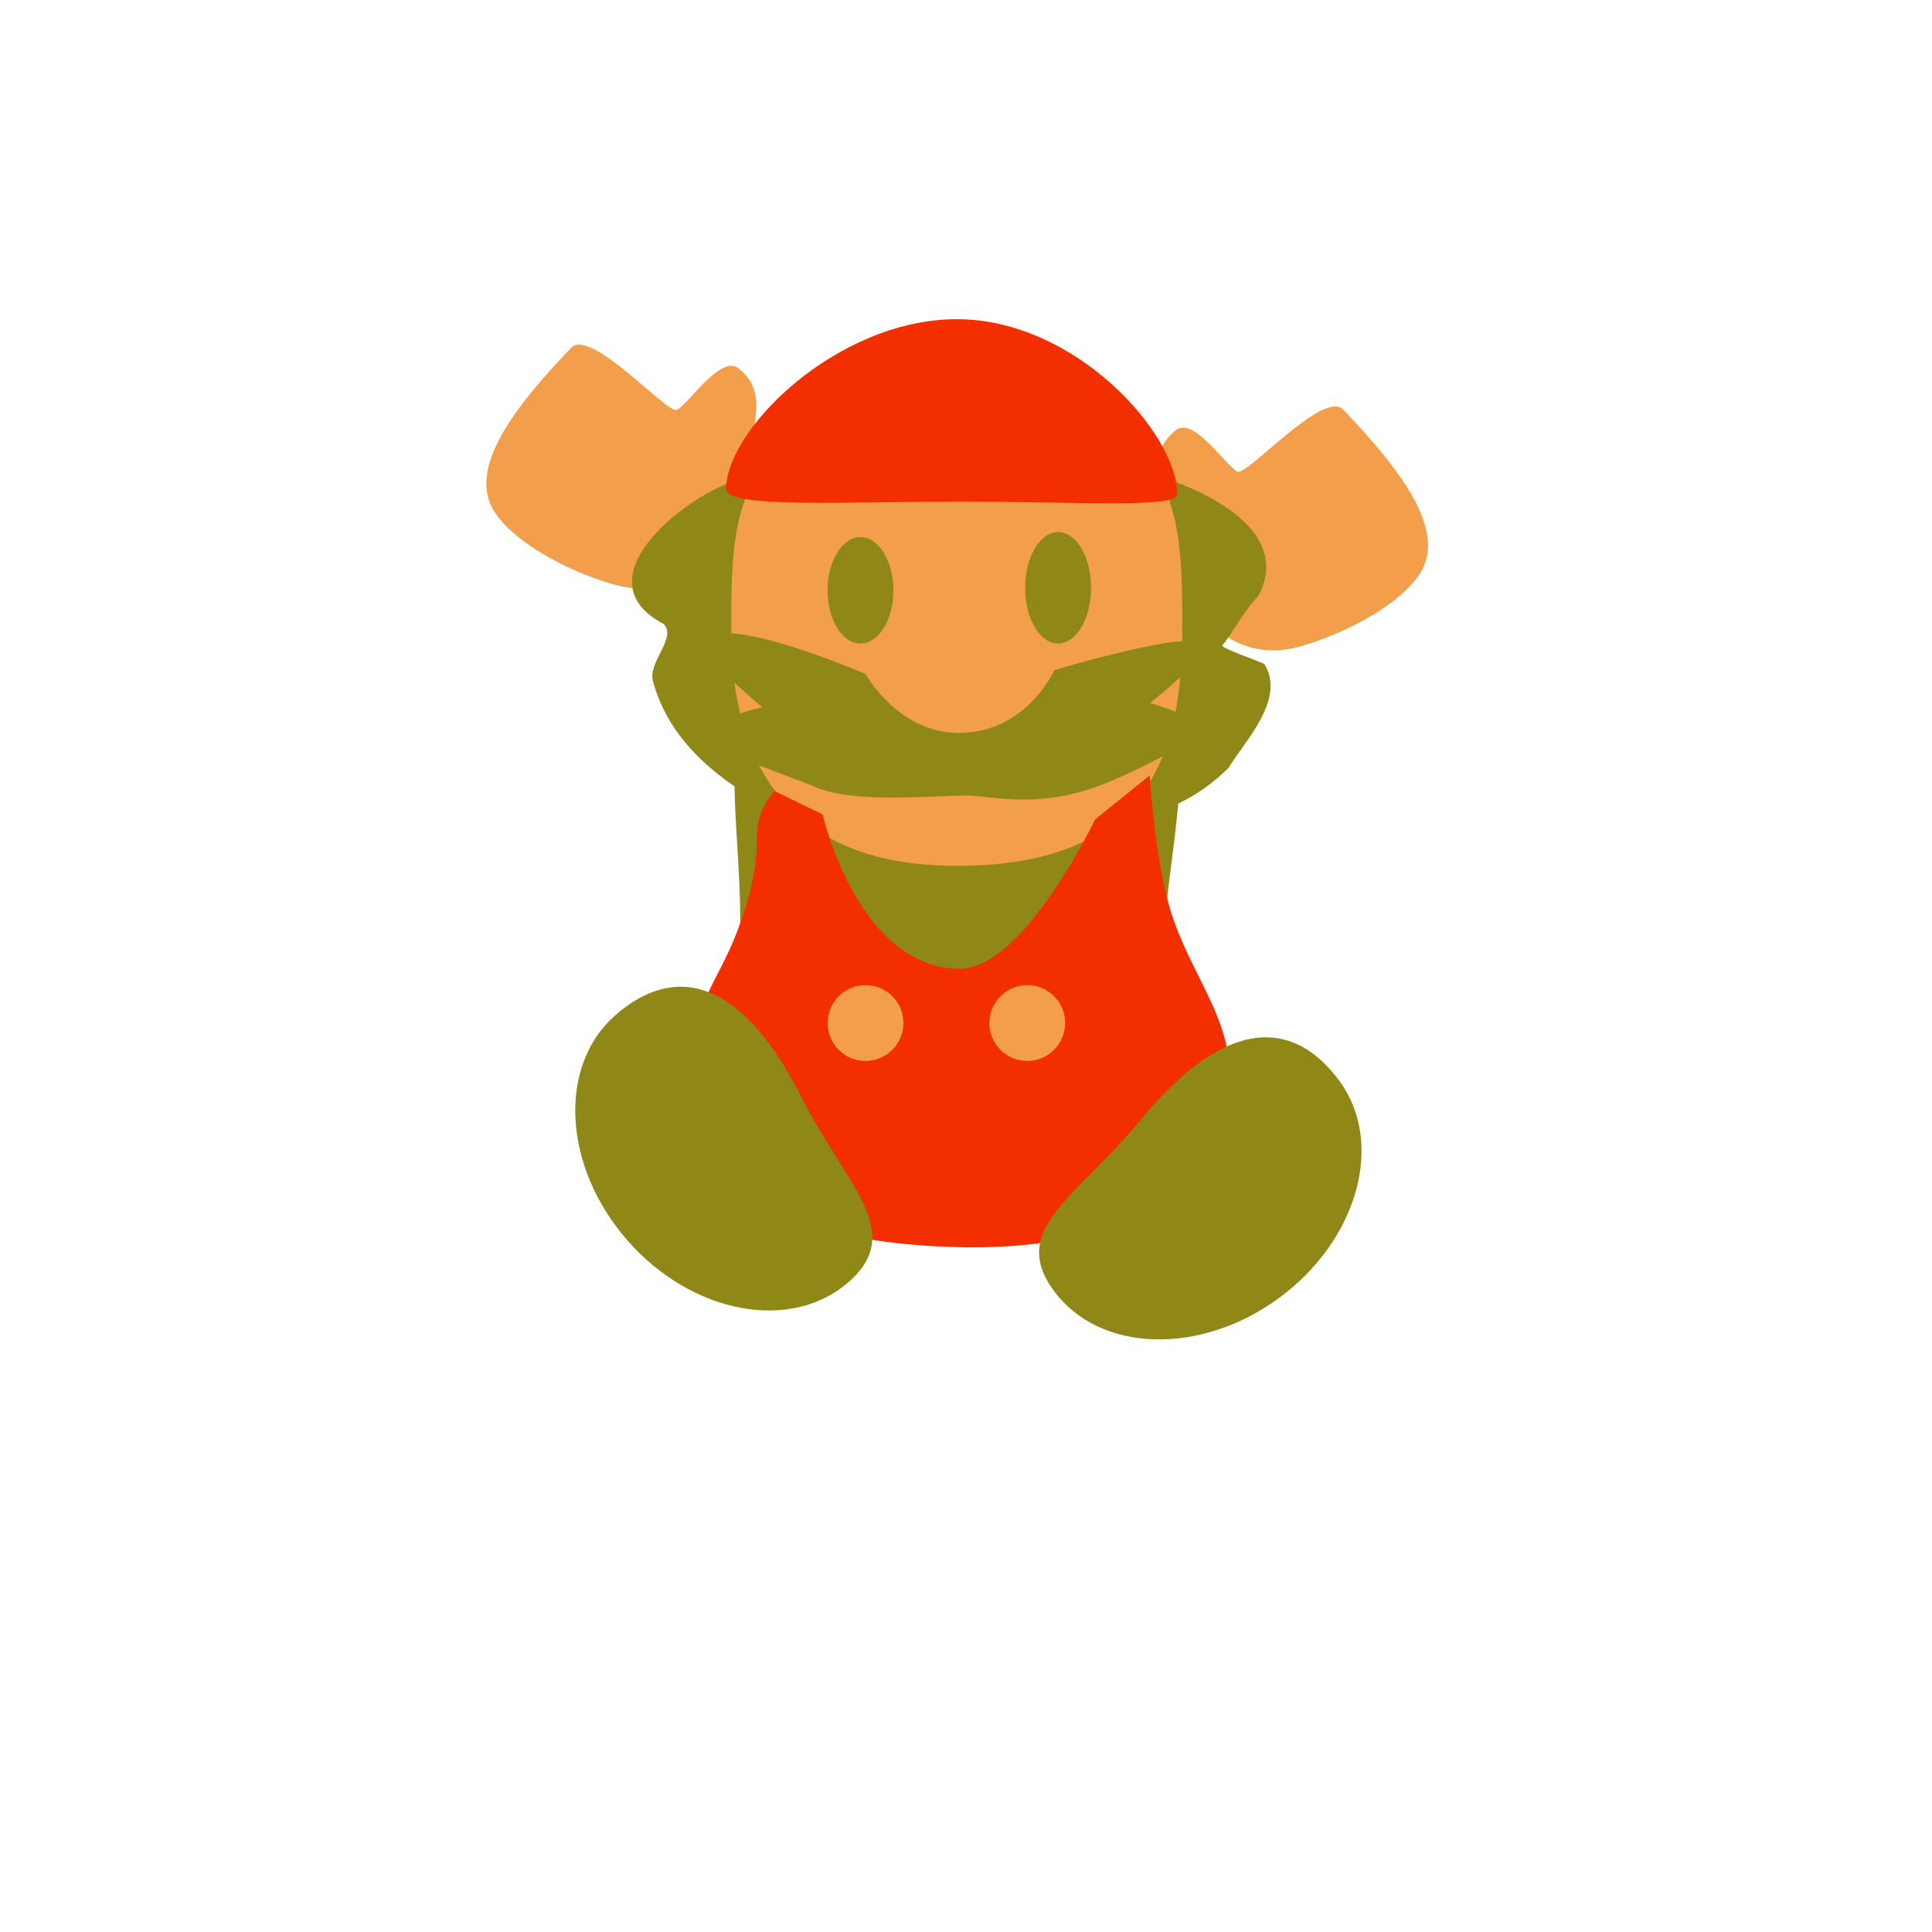 <svg version="1.1" xmlns="http://www.w3.org/2000/svg" xmlns:xlink="http://www.w3.org/1999/xlink" width="109.333" height="109.333" viewBox="0,0,109.333,109.333"><g transform="translate(-185.333,-125.333)"><g data-paper-data="{&quot;isPaintingLayer&quot;:true}" fill-rule="nonzero" stroke="none" stroke-linecap="butt" stroke-linejoin="miter" stroke-miterlimit="10" stroke-dasharray="" stroke-dashoffset="0" style="mix-blend-mode: normal"><path d="M185.333,234.667v-109.333h109.333v109.333z" fill="none" stroke-width="0"/><path d="M185.333,234.667v-109.333h109.333v109.333z" fill="none" stroke-width="0"/><g><path d="M251.31,177.143c0,4.952 -5.393,8.967 -12.045,8.967c-6.652,0 -12.045,-4.015 -12.045,-8.967c0,-4.952 -1.299,-11.644 1.338,-11.376c4.238,0.43 20.754,1.228 22.771,0.643c1.822,-0.529 -0.019,8.952 -0.019,10.733z" fill="#908816" stroke-width="0"/><path d="M261.344,148.512c3.674,3.825 5.87,7.086 4.273,9.383c-1.524,2.192 -5.569,3.821 -7.234,4.145c-3.41,0.663 -5.998,-2.098 -6.689,-5.654c-0.691,-3.555 -1.544,-5.367 0.194,-6.718c1.003,-0.78 2.829,2.057 3.477,2.356c0.541,0.249 4.87,-4.666 5.978,-3.512z" data-paper-data="{&quot;index&quot;:null}" fill="#f29e4a" stroke-width="0"/><path d="M223.634,148.526c0.649,-0.299 2.474,-3.136 3.477,-2.356c1.738,1.351 0.885,3.163 0.194,6.718c-0.691,3.555 -3.278,6.316 -6.689,5.654c-1.665,-0.324 -5.711,-1.953 -7.234,-4.145c-1.597,-2.297 0.6,-5.558 4.273,-9.383c1.109,-1.154 5.437,3.761 5.978,3.512z" data-paper-data="{&quot;index&quot;:null}" fill="#f29e4a" stroke-width="0"/><path d="M226.796,152.595l0.006,-0.005c2.158,-0.847 4.161,-0.794 6.425,-1.217c4.507,-0.827 9.518,0.095 14.063,0.159c3.396,0.222 11.724,2.946 9.249,7.538c-0.806,0.803 -1.404,2.021 -2.031,2.789c-0.117,0.143 2.328,0.978 2.376,1.055c1.251,1.986 -1.16,4.416 -2.014,5.856c-3.443,3.468 -8.106,3.49 -12.857,3.49c-4.277,0 -9.567,0.54 -13.416,-1.38c-2.934,-1.632 -5.459,-3.8 -6.319,-7.023c-0.281,-1.053 1.376,-2.435 0.612,-3.212c-4.701,-2.474 0.987,-7.058 3.889,-8.044c0,0 0.006,-0.002 0.017,-0.005z" data-paper-data="{&quot;index&quot;:null}" fill="#908816" stroke-width="0.5"/><path d="M252.239,161.035c0,7.048 -1.986,13.298 -12.762,13.298c-9.916,0 -12.762,-6.249 -12.762,-13.298c0,-7.048 -0.025,-12.634 12.762,-12.762c12.783,-0.129 12.762,5.714 12.762,12.762z" data-paper-data="{&quot;index&quot;:null}" fill="#f29e4a" stroke-width="0"/><path d="M253.386,161.895c0,0.941 -2.976,3.221 -2.976,3.221c0,0 4.157,1.147 2.389,2.105c-1.018,0.551 -4.198,2.403 -6.616,3.004c-2.858,0.711 -4.992,0.13 -6.134,0.13c-2.124,0 -6.468,0.472 -8.643,-0.516c-0.807,-0.366 -5.175,-1.771 -5.648,-2.619c-0.668,-1.199 2.726,-1.858 2.726,-1.858c0,0 -3.205,-2.612 -3.205,-3.467c0,-2.297 9.034,1.577 9.034,1.577c0,0 1.85,3.357 5.292,3.34c3.841,-0.019 5.391,-3.556 5.391,-3.556c0,0 8.389,-2.51 8.389,-1.361z" data-paper-data="{&quot;index&quot;:null}" fill="#908816" stroke-width="0"/><path d="M234.027,155.729c1.03,0 1.864,1.348 1.864,3.011c0,1.663 -0.835,3.011 -1.864,3.011c-1.03,0 -1.864,-1.348 -1.864,-3.011c0,-1.663 0.835,-3.011 1.864,-3.011z" data-paper-data="{&quot;index&quot;:null}" fill="#908816" stroke-width="0"/><path d="M245.212,155.442c1.03,0 1.864,1.412 1.864,3.155c0,1.742 -0.835,3.155 -1.864,3.155c-1.03,0 -1.864,-1.412 -1.864,-3.155c0,-1.742 0.835,-3.155 1.864,-3.155z" data-paper-data="{&quot;index&quot;:null}" fill="#908816" stroke-width="0"/><path d="M251.952,153.291c0,0.824 -5.457,0.43 -12.189,0.43c-6.732,0 -13.336,0.394 -13.336,-0.717c0,-3.405 6.317,-9.608 13.049,-9.608c6.732,0 12.476,6.489 12.476,9.894z" data-paper-data="{&quot;index&quot;:null}" fill="#f32f00" stroke-width="0"/><path d="M227.056,178.025c0.788,-2.091 1.115,-3.587 1.121,-5.515c0.004,-1.418 0.988,-2.41 0.988,-2.41l2.716,1.317c0,0 2.007,8.737 7.782,8.737c3.617,0 7.643,-8.45 7.643,-8.45l3.086,-2.488c0,0 0.285,4.54 1.123,7.443c1.085,3.756 3.553,6.215 3.4,9.84c-0.272,6.454 -6.454,9.708 -15.711,9.402c-8.334,-0.275 -14.779,-2.713 -14.793,-9.555c-0.009,-4.181 1.505,-5.296 2.645,-8.321z" data-paper-data="{&quot;index&quot;:null}" fill="#f32f00" stroke-width="0"/><path d="M261.138,186.512c2.571,3.507 1.035,9.004 -3.431,12.28c-4.466,3.275 -10.172,3.088 -12.743,-0.419c-2.571,-3.507 1.357,-5.326 4.87,-9.608c4.918,-5.994 8.732,-5.759 11.304,-2.253z" fill="#908816" stroke-width="0"/><path d="M230.699,187.448c2.494,4.945 5.931,7.578 2.656,10.439c-3.275,2.861 -8.883,1.799 -12.527,-2.372c-3.644,-4.171 -3.943,-9.871 -0.669,-12.732c3.275,-2.861 7.049,-2.258 10.54,4.665z" data-paper-data="{&quot;index&quot;:null}" fill="#908816" stroke-width="0"/><g fill="#f29e4a" stroke-width="0"><path d="M232.169,183.227c0,-1.185 0.96,-2.145 2.145,-2.145c1.185,0 2.145,0.96 2.145,2.145c0,1.185 -0.96,2.145 -2.145,2.145c-1.185,0 -2.145,-0.96 -2.145,-2.145z" data-paper-data="{&quot;index&quot;:null}"/><path d="M241.32,183.227c0,-1.185 0.96,-2.145 2.145,-2.145c1.185,0 2.145,0.96 2.145,2.145c0,1.185 -0.96,2.145 -2.145,2.145c-1.185,0 -2.145,-0.96 -2.145,-2.145z" data-paper-data="{&quot;index&quot;:null}"/></g></g></g></g></svg>